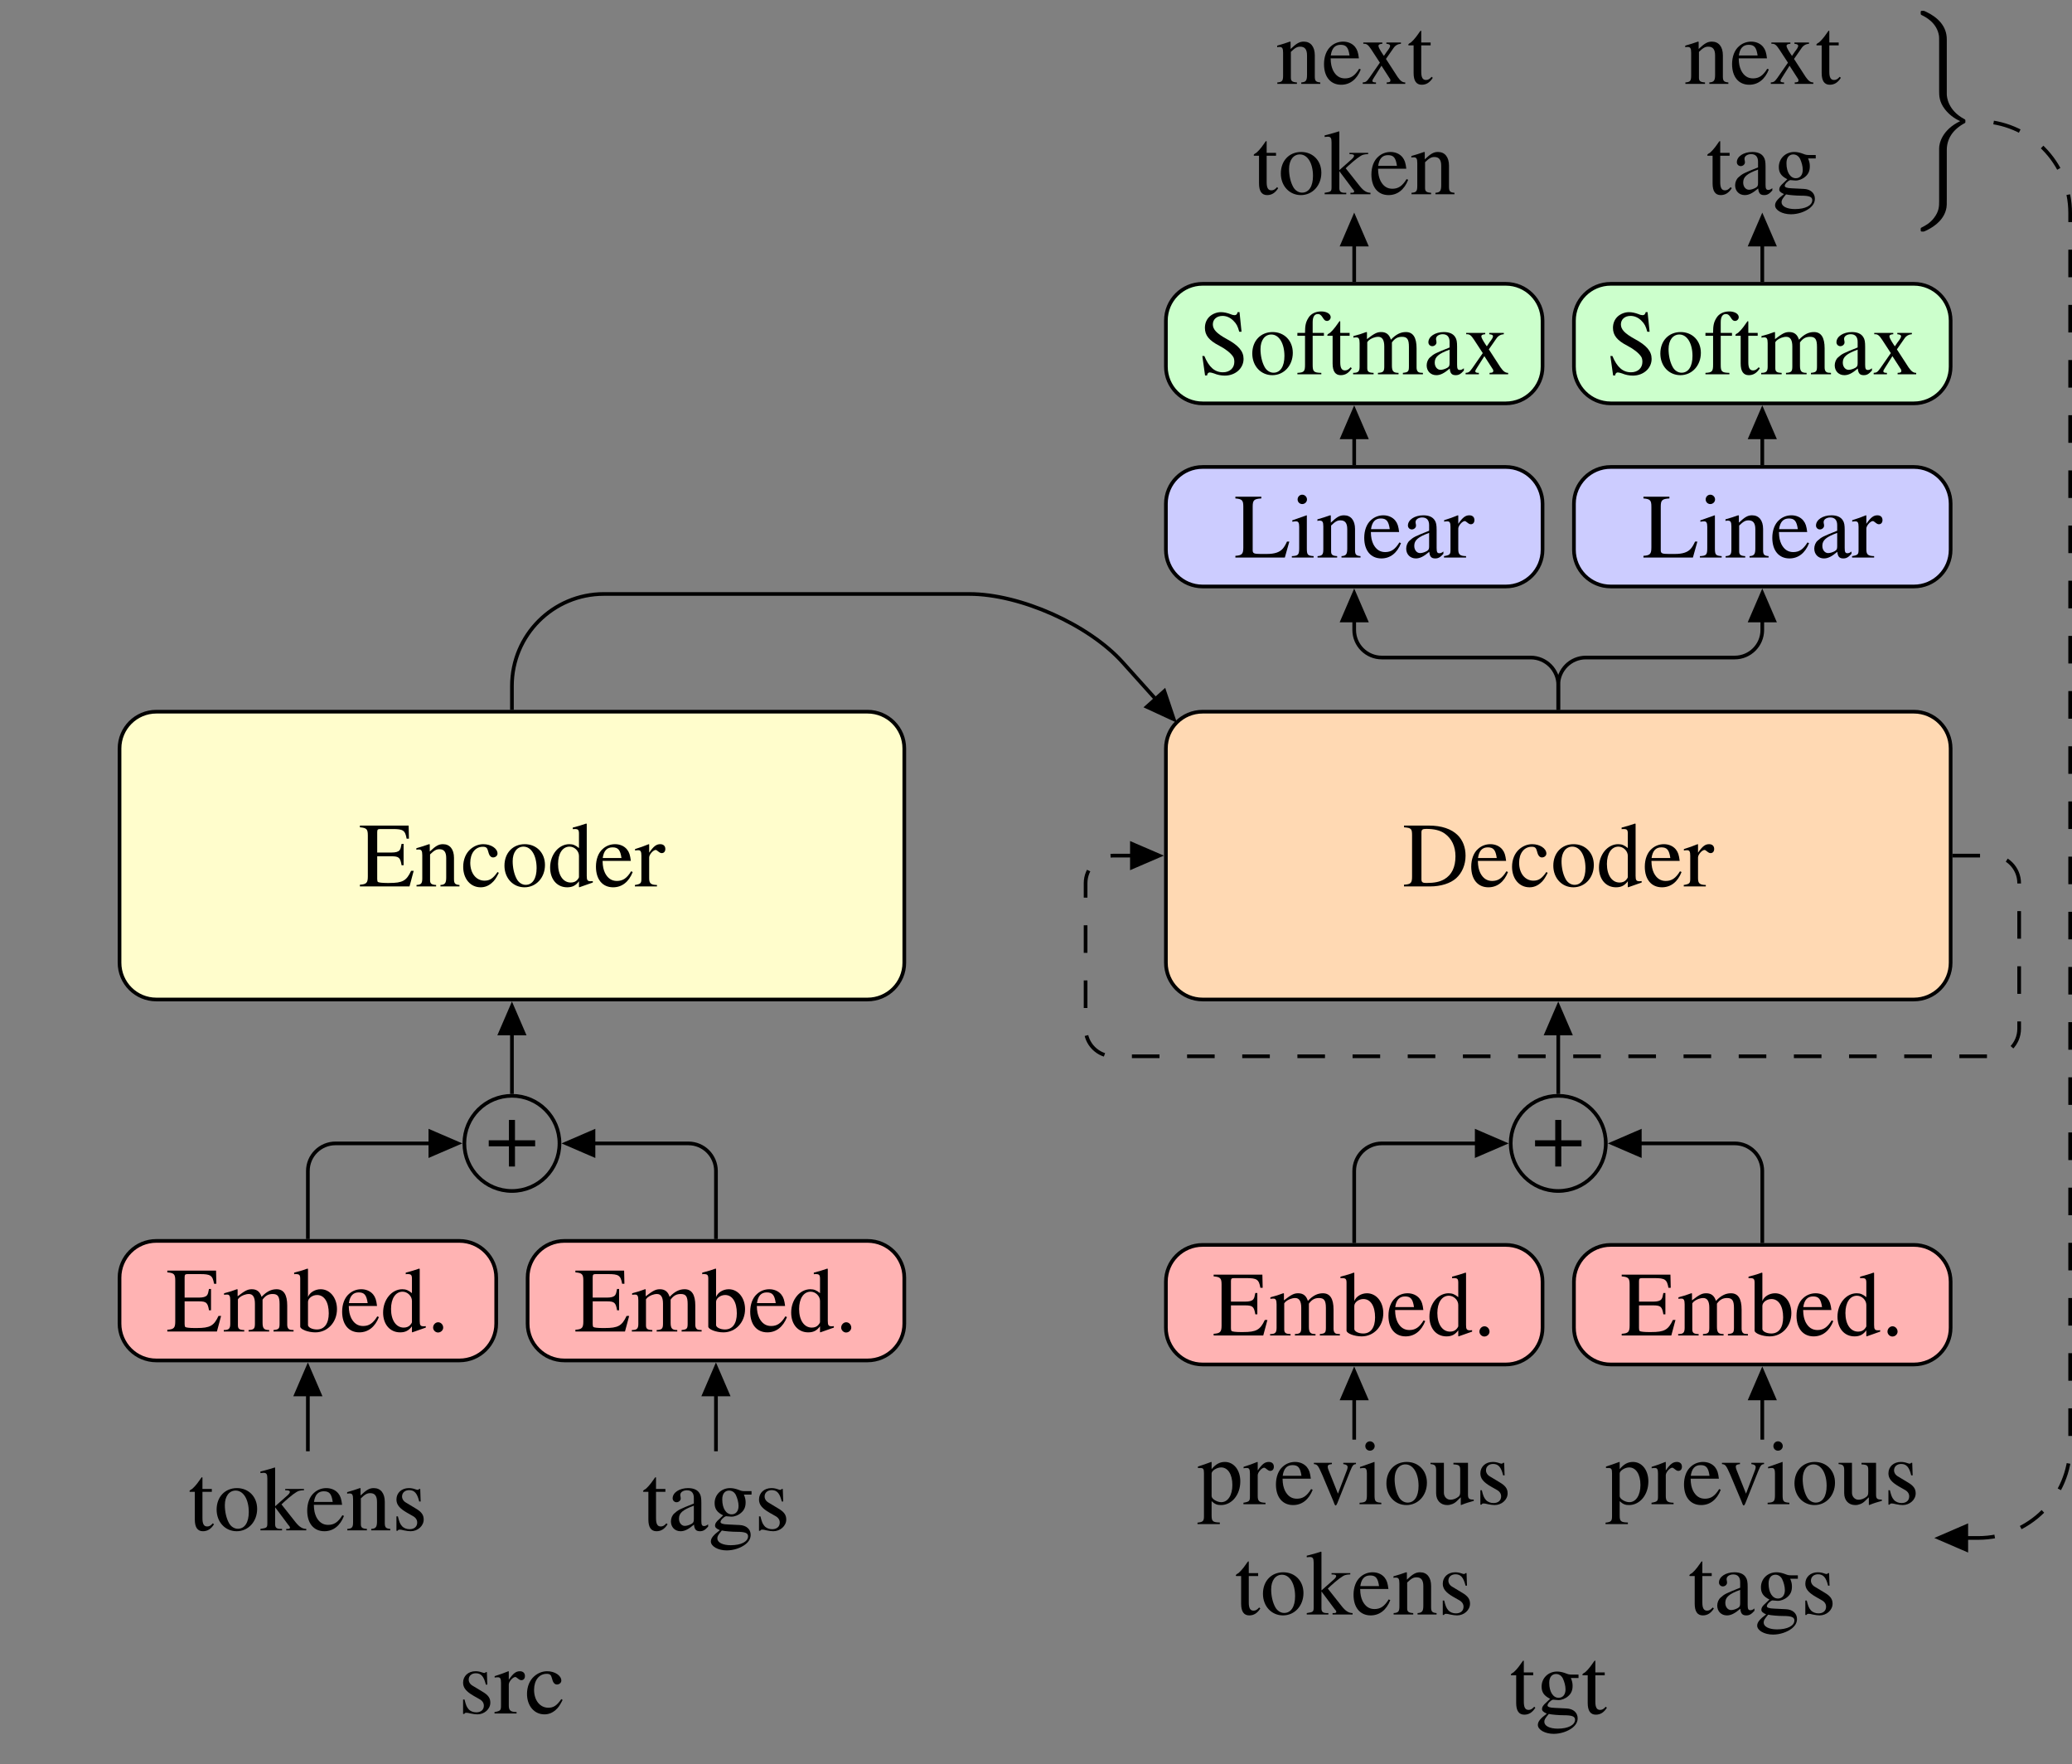 <?xml version="1.0" encoding="UTF-8"?>
<svg xmlns="http://www.w3.org/2000/svg" xmlns:xlink="http://www.w3.org/1999/xlink" width="224.535pt" height="191.162pt" viewBox="0 0 224.535 191.162" version="1.1">
<rect x="0" y="0" width="224.535" height="191.162" fill="#808080" stroke="none"/>
<defs>
<g>
<symbol overflow="visible" id="glyph0-0">
<path style="stroke:none;" d=""/>
</symbol>
<symbol overflow="visible" id="glyph0-1">
<path style="stroke:none;" d="M 3.141 -3.125 L 3.094 -4.484 L 2.984 -4.484 L 2.969 -4.469 C 2.875 -4.391 2.875 -4.391 2.828 -4.391 C 2.766 -4.391 2.672 -4.406 2.562 -4.453 C 2.344 -4.531 2.125 -4.578 1.859 -4.578 C 1.078 -4.578 0.516 -4.062 0.516 -3.344 C 0.516 -2.797 0.828 -2.391 1.672 -1.906 L 2.25 -1.578 C 2.609 -1.391 2.766 -1.141 2.766 -0.844 C 2.766 -0.406 2.453 -0.125 1.938 -0.125 C 1.609 -0.125 1.297 -0.25 1.109 -0.469 C 0.891 -0.719 0.812 -0.953 0.672 -1.516 L 0.516 -1.516 L 0.516 0.047 L 0.641 0.047 C 0.719 -0.062 0.75 -0.078 0.875 -0.078 C 0.969 -0.078 1.109 -0.062 1.328 0 C 1.609 0.062 1.891 0.094 2.062 0.094 C 2.828 0.094 3.469 -0.484 3.469 -1.172 C 3.469 -1.672 3.234 -2 2.625 -2.359 L 1.562 -3 C 1.281 -3.156 1.125 -3.406 1.125 -3.672 C 1.125 -4.078 1.438 -4.359 1.891 -4.359 C 2.469 -4.359 2.766 -4.016 2.984 -3.125 Z M 3.141 -3.125 "/>
</symbol>
<symbol overflow="visible" id="glyph0-2">
<path style="stroke:none;" d="M 0.062 -3.891 C 0.203 -3.922 0.297 -3.922 0.422 -3.922 C 0.672 -3.922 0.75 -3.766 0.75 -3.328 L 0.75 -0.844 C 0.75 -0.344 0.688 -0.266 0.047 -0.156 L 0.047 0 L 2.438 0 L 2.438 -0.156 C 1.766 -0.172 1.594 -0.328 1.594 -0.891 L 1.594 -3.141 C 1.594 -3.453 2.031 -3.953 2.297 -3.953 C 2.359 -3.953 2.438 -3.906 2.547 -3.812 C 2.719 -3.672 2.828 -3.609 2.953 -3.609 C 3.188 -3.609 3.344 -3.781 3.344 -4.062 C 3.344 -4.391 3.125 -4.578 2.797 -4.578 C 2.375 -4.578 2.078 -4.359 1.594 -3.656 L 1.594 -4.562 L 1.547 -4.578 C 1.016 -4.359 0.656 -4.234 0.062 -4.047 Z M 0.062 -3.891 "/>
</symbol>
<symbol overflow="visible" id="glyph0-3">
<path style="stroke:none;" d="M 3.969 -1.562 C 3.484 -0.859 3.125 -0.625 2.562 -0.625 C 1.656 -0.625 1.016 -1.422 1.016 -2.562 C 1.016 -3.594 1.562 -4.297 2.375 -4.297 C 2.734 -4.297 2.859 -4.188 2.953 -3.812 L 3.016 -3.594 C 3.094 -3.312 3.281 -3.141 3.484 -3.141 C 3.75 -3.141 3.969 -3.328 3.969 -3.562 C 3.969 -4.109 3.266 -4.578 2.438 -4.578 C 1.938 -4.578 1.438 -4.391 1.031 -4.031 C 0.531 -3.594 0.25 -2.906 0.25 -2.125 C 0.25 -0.828 1.031 0.094 2.141 0.094 C 2.594 0.094 2.984 -0.062 3.344 -0.375 C 3.625 -0.609 3.812 -0.875 4.109 -1.469 Z M 3.969 -1.562 "/>
</symbol>
<symbol overflow="visible" id="glyph0-4">
<path style="stroke:none;" d="M 2.547 -4.484 L 1.531 -4.484 L 1.531 -5.641 C 1.531 -5.734 1.531 -5.766 1.469 -5.766 C 1.391 -5.688 1.328 -5.594 1.266 -5.5 C 0.891 -4.938 0.453 -4.469 0.297 -4.422 C 0.188 -4.359 0.125 -4.281 0.125 -4.234 C 0.125 -4.203 0.141 -4.188 0.172 -4.172 L 0.703 -4.172 L 0.703 -1.172 C 0.703 -0.328 1 0.094 1.578 0.094 C 2.078 0.094 2.453 -0.141 2.781 -0.656 L 2.656 -0.766 C 2.438 -0.516 2.266 -0.422 2.047 -0.422 C 1.688 -0.422 1.531 -0.688 1.531 -1.312 L 1.531 -4.172 L 2.547 -4.172 Z M 2.547 -4.484 "/>
</symbol>
<symbol overflow="visible" id="glyph0-5">
<path style="stroke:none;" d="M 2.5 -4.578 C 1.203 -4.578 0.297 -3.625 0.297 -2.25 C 0.297 -0.906 1.219 0.094 2.469 0.094 C 3.734 0.094 4.688 -0.953 4.688 -2.328 C 4.688 -3.641 3.766 -4.578 2.5 -4.578 Z M 2.359 -4.312 C 3.203 -4.312 3.781 -3.344 3.781 -1.984 C 3.781 -0.859 3.344 -0.172 2.594 -0.172 C 2.203 -0.172 1.828 -0.422 1.625 -0.812 C 1.344 -1.328 1.188 -2.031 1.188 -2.734 C 1.188 -3.688 1.656 -4.312 2.359 -4.312 Z M 2.359 -4.312 "/>
</symbol>
<symbol overflow="visible" id="glyph0-6">
<path style="stroke:none;" d="M 0.062 -6.203 C 0.203 -6.219 0.297 -6.234 0.391 -6.234 C 0.719 -6.234 0.812 -6.094 0.812 -5.625 L 0.812 -0.812 C 0.812 -0.297 0.781 -0.266 0.062 -0.156 L 0.062 0 L 2.406 0 L 2.406 -0.156 L 2.203 -0.156 C 1.797 -0.172 1.656 -0.312 1.656 -0.672 L 1.656 -2.5 L 3.047 -0.641 L 3.078 -0.594 C 3.094 -0.562 3.125 -0.531 3.156 -0.516 C 3.234 -0.406 3.266 -0.344 3.266 -0.297 C 3.266 -0.203 3.172 -0.156 3.047 -0.156 L 2.859 -0.156 L 2.859 0 L 5.031 0 L 5.031 -0.156 C 4.594 -0.172 4.281 -0.375 3.875 -0.875 L 2.344 -2.812 L 2.625 -3.078 C 3.344 -3.734 3.953 -4.203 4.25 -4.281 C 4.391 -4.312 4.531 -4.344 4.703 -4.344 L 4.781 -4.344 L 4.781 -4.484 L 2.75 -4.484 L 2.75 -4.344 C 3.141 -4.344 3.25 -4.297 3.25 -4.156 C 3.25 -4.078 3.156 -3.938 3.016 -3.812 L 1.656 -2.609 L 1.656 -6.781 L 1.609 -6.812 C 1.234 -6.688 0.953 -6.609 0.375 -6.453 L 0.062 -6.375 Z M 0.062 -6.203 "/>
</symbol>
<symbol overflow="visible" id="glyph0-7">
<path style="stroke:none;" d="M 4.062 -1.641 C 3.594 -0.875 3.156 -0.594 2.516 -0.594 C 1.953 -0.594 1.531 -0.875 1.234 -1.453 C 1.062 -1.828 0.984 -2.156 0.969 -2.766 L 4.031 -2.766 C 3.953 -3.406 3.859 -3.703 3.609 -4.016 C 3.312 -4.375 2.844 -4.578 2.328 -4.578 C 1.828 -4.578 1.359 -4.406 0.984 -4.062 C 0.516 -3.656 0.25 -2.953 0.25 -2.141 C 0.25 -0.75 0.969 0.094 2.109 0.094 C 3.062 0.094 3.812 -0.484 4.234 -1.562 Z M 0.984 -3.078 C 1.094 -3.859 1.438 -4.234 2.047 -4.234 C 2.656 -4.234 2.891 -3.953 3.016 -3.078 Z M 0.984 -3.078 "/>
</symbol>
<symbol overflow="visible" id="glyph0-8">
<path style="stroke:none;" d="M 0.156 -3.969 C 0.219 -4 0.312 -4 0.422 -4 C 0.703 -4 0.797 -3.859 0.797 -3.375 L 0.797 -0.891 C 0.797 -0.328 0.688 -0.188 0.172 -0.156 L 0.172 0 L 2.297 0 L 2.297 -0.156 C 1.781 -0.188 1.641 -0.312 1.641 -0.672 L 1.641 -3.469 C 2.109 -3.922 2.328 -4.031 2.656 -4.031 C 3.156 -4.031 3.391 -3.734 3.391 -3.078 L 3.391 -0.984 C 3.391 -0.359 3.266 -0.188 2.766 -0.156 L 2.766 0 L 4.828 0 L 4.828 -0.156 C 4.344 -0.203 4.234 -0.312 4.234 -0.812 L 4.234 -3.094 C 4.234 -4.031 3.781 -4.578 3.047 -4.578 C 2.594 -4.578 2.281 -4.422 1.609 -3.781 L 1.609 -4.562 L 1.531 -4.578 C 1.047 -4.406 0.703 -4.297 0.156 -4.141 Z M 0.156 -3.969 "/>
</symbol>
<symbol overflow="visible" id="glyph0-9">
<path style="stroke:none;" d="M 4.406 -0.656 C 4.234 -0.516 4.109 -0.469 3.969 -0.469 C 3.734 -0.469 3.672 -0.609 3.672 -1.047 L 3.672 -2.984 C 3.672 -3.516 3.625 -3.797 3.469 -4.031 C 3.25 -4.391 2.828 -4.578 2.234 -4.578 C 1.297 -4.578 0.562 -4.094 0.562 -3.469 C 0.562 -3.234 0.75 -3.047 0.984 -3.047 C 1.219 -3.047 1.438 -3.234 1.438 -3.453 C 1.438 -3.5 1.422 -3.547 1.422 -3.625 C 1.391 -3.703 1.391 -3.781 1.391 -3.859 C 1.391 -4.125 1.703 -4.344 2.109 -4.344 C 2.594 -4.344 2.859 -4.062 2.859 -3.516 L 2.859 -2.906 C 1.328 -2.297 1.156 -2.219 0.734 -1.828 C 0.516 -1.641 0.375 -1.297 0.375 -0.969 C 0.375 -0.344 0.812 0.094 1.422 0.094 C 1.859 0.094 2.266 -0.109 2.875 -0.625 C 2.922 -0.109 3.094 0.094 3.516 0.094 C 3.844 0.094 4.062 -0.016 4.406 -0.406 Z M 2.859 -1.219 C 2.859 -0.922 2.812 -0.828 2.609 -0.703 C 2.359 -0.562 2.078 -0.484 1.875 -0.484 C 1.531 -0.484 1.25 -0.812 1.25 -1.25 L 1.25 -1.281 C 1.25 -1.875 1.656 -2.234 2.859 -2.672 Z M 2.859 -1.219 "/>
</symbol>
<symbol overflow="visible" id="glyph0-10">
<path style="stroke:none;" d="M 4.688 -3.875 L 4.688 -4.25 L 3.922 -4.25 C 3.719 -4.25 3.562 -4.281 3.375 -4.359 L 3.156 -4.438 C 2.875 -4.531 2.609 -4.578 2.359 -4.578 C 1.422 -4.578 0.688 -3.875 0.688 -2.953 C 0.688 -2.328 0.953 -1.953 1.609 -1.625 C 1.422 -1.453 1.25 -1.281 1.188 -1.219 C 0.859 -0.938 0.734 -0.734 0.734 -0.531 C 0.734 -0.328 0.844 -0.203 1.25 -0.016 C 0.547 0.516 0.281 0.844 0.281 1.203 C 0.281 1.734 1.062 2.172 2 2.172 C 2.75 2.172 3.531 1.906 4.047 1.5 C 4.422 1.188 4.594 0.875 4.594 0.484 C 4.594 -0.125 4.125 -0.547 3.391 -0.578 L 2.109 -0.641 C 1.578 -0.656 1.328 -0.75 1.328 -0.906 C 1.328 -1.109 1.656 -1.453 1.922 -1.531 C 2.016 -1.531 2.078 -1.516 2.109 -1.516 C 2.297 -1.5 2.438 -1.484 2.5 -1.484 C 2.859 -1.484 3.266 -1.641 3.562 -1.906 C 3.891 -2.188 4.047 -2.531 4.047 -3.031 C 4.047 -3.312 4 -3.547 3.859 -3.875 Z M 1.469 0.016 C 1.797 0.094 2.594 0.156 3.078 0.156 C 3.984 0.156 4.312 0.281 4.312 0.641 C 4.312 1.219 3.562 1.609 2.438 1.609 C 1.562 1.609 0.984 1.312 0.984 0.875 C 0.984 0.641 1.047 0.516 1.469 0.016 Z M 1.516 -3.375 C 1.516 -3.953 1.797 -4.312 2.25 -4.312 C 2.562 -4.312 2.828 -4.141 2.984 -3.844 C 3.156 -3.484 3.281 -3.031 3.281 -2.641 C 3.281 -2.078 2.984 -1.734 2.531 -1.734 C 1.938 -1.734 1.516 -2.375 1.516 -3.344 Z M 1.516 -3.375 "/>
</symbol>
<symbol overflow="visible" id="glyph0-11">
<path style="stroke:none;" d="M 5.953 -1.688 L 5.672 -1.688 C 5.172 -0.609 4.75 -0.375 3.312 -0.375 L 3.047 -0.375 C 2.562 -0.375 2.141 -0.422 2.078 -0.484 C 2.031 -0.516 2 -0.625 2 -0.797 L 2 -3.266 L 3.531 -3.266 C 4.359 -3.266 4.5 -3.125 4.641 -2.297 L 4.859 -2.297 L 4.859 -4.609 L 4.641 -4.609 C 4.562 -4.203 4.531 -4.062 4.422 -3.922 C 4.281 -3.75 4 -3.672 3.531 -3.672 L 2 -3.672 L 2 -5.875 C 2 -6.156 2.062 -6.219 2.328 -6.219 L 3.672 -6.219 C 4.812 -6.219 5.031 -6.078 5.188 -5.172 L 5.438 -5.172 L 5.406 -6.594 L 0.125 -6.594 L 0.125 -6.406 C 0.859 -6.344 0.984 -6.203 0.984 -5.516 L 0.984 -1.094 C 0.984 -0.391 0.844 -0.234 0.125 -0.188 L 0.125 0 L 5.5 0 Z M 5.953 -1.688 "/>
</symbol>
<symbol overflow="visible" id="glyph0-12">
<path style="stroke:none;" d="M 0.188 -3.969 C 0.312 -4 0.406 -4 0.516 -4 C 0.766 -4 0.859 -3.844 0.859 -3.375 L 0.859 -0.844 C 0.859 -0.312 0.719 -0.156 0.156 -0.156 L 0.156 0 L 2.375 0 L 2.375 -0.156 C 1.844 -0.172 1.688 -0.281 1.688 -0.672 L 1.688 -3.484 C 1.688 -3.5 1.781 -3.594 1.844 -3.672 C 2.094 -3.891 2.516 -4.062 2.875 -4.062 C 3.312 -4.062 3.531 -3.719 3.531 -3.016 L 3.531 -0.859 C 3.531 -0.297 3.422 -0.188 2.844 -0.156 L 2.844 0 L 5.078 0 L 5.078 -0.156 C 4.516 -0.156 4.359 -0.328 4.359 -0.953 L 4.359 -3.453 C 4.672 -3.891 5 -4.062 5.453 -4.062 C 6.016 -4.062 6.203 -3.797 6.203 -2.969 L 6.203 -0.875 C 6.203 -0.297 6.125 -0.219 5.547 -0.156 L 5.547 0 L 7.719 0 L 7.719 -0.156 L 7.469 -0.172 C 7.172 -0.188 7.031 -0.375 7.031 -0.75 L 7.031 -2.812 C 7.031 -3.984 6.656 -4.578 5.875 -4.578 C 5.297 -4.578 4.797 -4.328 4.25 -3.75 C 4.078 -4.312 3.734 -4.578 3.203 -4.578 C 2.766 -4.578 2.484 -4.453 1.656 -3.812 L 1.656 -4.562 L 1.578 -4.578 C 1.078 -4.391 0.734 -4.281 0.188 -4.141 Z M 0.188 -3.969 "/>
</symbol>
<symbol overflow="visible" id="glyph0-13">
<path style="stroke:none;" d="M 1.531 -6.781 L 1.469 -6.812 C 1.062 -6.656 0.781 -6.578 0.312 -6.453 L 0.031 -6.375 L 0.031 -6.203 C 0.094 -6.219 0.125 -6.219 0.203 -6.219 C 0.594 -6.219 0.688 -6.125 0.688 -5.719 L 0.688 -0.531 C 0.688 -0.234 1.531 0.094 2.328 0.094 C 3.656 0.094 4.672 -1 4.672 -2.422 C 4.672 -3.656 3.906 -4.578 2.906 -4.578 C 2.297 -4.578 1.719 -4.234 1.531 -3.734 Z M 1.531 -3.203 C 1.531 -3.594 2 -3.953 2.516 -3.953 C 3.297 -3.953 3.781 -3.188 3.781 -1.969 C 3.781 -0.859 3.312 -0.219 2.5 -0.219 C 1.969 -0.219 1.531 -0.453 1.531 -0.703 Z M 1.531 -3.203 "/>
</symbol>
<symbol overflow="visible" id="glyph0-14">
<path style="stroke:none;" d="M 3.422 0.094 L 4.891 -0.422 L 4.891 -0.578 C 4.719 -0.562 4.688 -0.562 4.672 -0.562 C 4.312 -0.562 4.234 -0.672 4.234 -1.141 L 4.234 -6.781 L 4.172 -6.812 C 3.703 -6.641 3.344 -6.547 2.719 -6.375 L 2.719 -6.203 C 2.797 -6.219 2.844 -6.219 2.938 -6.219 C 3.297 -6.219 3.391 -6.125 3.391 -5.719 L 3.391 -4.156 C 3.016 -4.469 2.734 -4.578 2.344 -4.578 C 1.203 -4.578 0.266 -3.453 0.266 -2.047 C 0.266 -0.766 1.016 0.094 2.109 0.094 C 2.672 0.094 3.047 -0.094 3.391 -0.562 L 3.391 0.062 Z M 3.391 -1.016 C 3.391 -0.953 3.312 -0.828 3.219 -0.719 C 3.047 -0.516 2.797 -0.422 2.5 -0.422 C 1.672 -0.422 1.125 -1.219 1.125 -2.438 C 1.125 -3.562 1.609 -4.312 2.375 -4.312 C 2.906 -4.312 3.391 -3.844 3.391 -3.312 Z M 3.391 -1.016 "/>
</symbol>
<symbol overflow="visible" id="glyph0-15">
<path style="stroke:none;" d="M 1.25 -1 C 0.953 -1 0.703 -0.734 0.703 -0.422 C 0.703 -0.141 0.953 0.109 1.234 0.109 C 1.547 0.109 1.797 -0.141 1.797 -0.422 C 1.797 -0.734 1.547 -1 1.25 -1 Z M 1.25 -1 "/>
</symbol>
<symbol overflow="visible" id="glyph0-16">
<path style="stroke:none;" d="M 2.484 -2.844 L 0.297 -2.844 L 0.297 -2.188 L 2.484 -2.188 L 2.484 0 L 3.141 0 L 3.141 -2.188 L 5.328 -2.188 L 5.328 -2.844 L 3.141 -2.844 L 3.141 -5.047 L 2.484 -5.047 Z M 2.484 -2.844 "/>
</symbol>
<symbol overflow="visible" id="glyph0-17">
<path style="stroke:none;" d="M 0.094 -3.922 C 0.172 -3.922 0.25 -3.922 0.344 -3.922 C 0.672 -3.922 0.75 -3.828 0.75 -3.359 L 0.75 1.312 C 0.75 1.828 0.641 1.938 0.047 2 L 0.047 2.156 L 2.469 2.156 L 2.469 1.984 C 1.719 1.969 1.578 1.859 1.578 1.234 L 1.578 -0.328 C 1.938 0 2.172 0.094 2.594 0.094 C 3.766 0.094 4.688 -1.016 4.688 -2.469 C 4.688 -3.703 3.984 -4.578 3.016 -4.578 C 2.469 -4.578 2.031 -4.344 1.578 -3.797 L 1.578 -4.562 L 1.531 -4.578 C 0.984 -4.375 0.641 -4.25 0.094 -4.078 Z M 1.578 -3.328 C 1.578 -3.625 2.141 -3.984 2.609 -3.984 C 3.344 -3.984 3.828 -3.234 3.828 -2.078 C 3.828 -0.969 3.344 -0.219 2.625 -0.219 C 2.156 -0.219 1.578 -0.578 1.578 -0.875 Z M 1.578 -3.328 "/>
</symbol>
<symbol overflow="visible" id="glyph0-18">
<path style="stroke:none;" d="M 4.75 -4.484 L 3.375 -4.484 L 3.375 -4.344 C 3.688 -4.312 3.844 -4.203 3.844 -4.016 C 3.844 -3.922 3.812 -3.812 3.781 -3.719 L 2.797 -1.141 L 1.781 -3.688 C 1.719 -3.828 1.688 -3.969 1.688 -4.062 C 1.688 -4.234 1.797 -4.312 2.141 -4.344 L 2.141 -4.484 L 0.188 -4.484 L 0.188 -4.344 C 0.562 -4.312 0.641 -4.219 1.094 -3.188 L 2.297 -0.328 C 2.312 -0.266 2.344 -0.203 2.375 -0.125 C 2.438 0.062 2.5 0.141 2.547 0.141 C 2.609 0.141 2.688 0.016 2.828 -0.359 L 4.109 -3.562 C 4.391 -4.234 4.453 -4.312 4.75 -4.344 Z M 4.75 -4.484 "/>
</symbol>
<symbol overflow="visible" id="glyph0-19">
<path style="stroke:none;" d="M 1.75 -4.578 L 0.203 -4.031 L 0.203 -3.891 L 0.281 -3.891 C 0.406 -3.922 0.531 -3.922 0.625 -3.922 C 0.859 -3.922 0.953 -3.766 0.953 -3.328 L 0.953 -1.016 C 0.953 -0.297 0.844 -0.188 0.156 -0.156 L 0.156 0 L 2.516 0 L 2.516 -0.156 C 1.859 -0.203 1.781 -0.297 1.781 -1.016 L 1.781 -4.562 Z M 1.281 -6.812 C 1 -6.812 0.781 -6.578 0.781 -6.297 C 0.781 -6.016 1 -5.797 1.281 -5.797 C 1.562 -5.797 1.797 -6.016 1.797 -6.297 C 1.797 -6.578 1.562 -6.812 1.281 -6.812 Z M 1.281 -6.812 "/>
</symbol>
<symbol overflow="visible" id="glyph0-20">
<path style="stroke:none;" d="M 4.781 -0.5 L 4.719 -0.5 C 4.266 -0.5 4.156 -0.609 4.156 -1.062 L 4.156 -4.484 L 2.578 -4.484 L 2.578 -4.312 C 3.203 -4.281 3.312 -4.188 3.312 -3.688 L 3.312 -1.344 C 3.312 -1.062 3.266 -0.922 3.125 -0.812 C 2.859 -0.594 2.547 -0.484 2.25 -0.484 C 1.859 -0.484 1.547 -0.812 1.547 -1.234 L 1.547 -4.484 L 0.094 -4.484 L 0.094 -4.344 C 0.562 -4.312 0.703 -4.172 0.703 -3.703 L 0.703 -1.203 C 0.703 -0.406 1.188 0.094 1.906 0.094 C 2.281 0.094 2.672 -0.062 2.938 -0.328 L 3.375 -0.75 L 3.375 0.062 L 3.406 0.094 C 3.906 -0.109 4.266 -0.219 4.781 -0.359 Z M 4.781 -0.5 "/>
</symbol>
<symbol overflow="visible" id="glyph0-21">
<path style="stroke:none;" d="M 1.031 -1.094 C 1.031 -0.375 0.922 -0.234 0.156 -0.188 L 0.156 0 L 2.984 0 C 4.141 0 5.188 -0.328 5.812 -0.891 C 6.453 -1.469 6.828 -2.359 6.828 -3.328 C 6.828 -4.234 6.531 -5 5.984 -5.547 C 5.297 -6.234 4.219 -6.594 2.844 -6.594 L 0.156 -6.594 L 0.156 -6.406 C 0.953 -6.344 1.031 -6.25 1.031 -5.516 Z M 2.047 -5.844 C 2.047 -6.156 2.156 -6.234 2.578 -6.234 C 3.422 -6.234 4.078 -6.078 4.562 -5.734 C 5.328 -5.188 5.734 -4.344 5.734 -3.266 C 5.734 -2.078 5.328 -1.25 4.531 -0.781 C 4.016 -0.484 3.438 -0.375 2.578 -0.375 C 2.172 -0.375 2.047 -0.453 2.047 -0.781 Z M 2.047 -5.844 "/>
</symbol>
<symbol overflow="visible" id="glyph0-22">
<path style="stroke:none;" d="M 5.719 -1.734 C 5.547 -1.359 5.406 -1.125 5.25 -0.953 C 4.906 -0.562 4.359 -0.391 3.531 -0.391 L 2.859 -0.391 C 2.141 -0.391 2 -0.453 2 -0.797 L 2 -5.516 C 2 -6.219 2.141 -6.359 2.938 -6.406 L 2.938 -6.594 L 0.125 -6.594 L 0.125 -6.406 C 0.859 -6.344 0.984 -6.203 0.984 -5.516 L 0.984 -1.094 C 0.984 -0.391 0.844 -0.234 0.125 -0.188 L 0.125 0 L 5.484 0 L 5.969 -1.734 Z M 5.719 -1.734 "/>
</symbol>
<symbol overflow="visible" id="glyph0-23">
<path style="stroke:none;" d="M 4.453 -6.734 L 4.25 -6.734 C 4.203 -6.516 4.094 -6.406 3.922 -6.406 C 3.828 -6.406 3.656 -6.438 3.484 -6.516 C 3.125 -6.656 2.75 -6.734 2.438 -6.734 C 2 -6.734 1.562 -6.562 1.234 -6.281 C 0.891 -5.969 0.703 -5.547 0.703 -5.031 C 0.703 -4.234 1.141 -3.672 2.266 -3.094 C 2.984 -2.719 3.5 -2.297 3.75 -1.922 C 3.844 -1.797 3.891 -1.578 3.891 -1.344 C 3.891 -0.672 3.391 -0.219 2.656 -0.219 C 1.781 -0.219 1.141 -0.766 0.641 -1.984 L 0.422 -1.984 L 0.719 0.125 L 0.938 0.125 C 0.953 -0.062 1.062 -0.203 1.219 -0.203 C 1.328 -0.203 1.5 -0.156 1.688 -0.094 C 2.062 0.062 2.469 0.141 2.859 0.141 C 4 0.141 4.891 -0.641 4.891 -1.672 C 4.891 -2.5 4.344 -3.141 3.031 -3.844 C 1.984 -4.422 1.562 -4.859 1.562 -5.406 C 1.562 -5.953 1.984 -6.328 2.609 -6.328 C 3.047 -6.328 3.469 -6.141 3.812 -5.781 C 4.125 -5.469 4.266 -5.203 4.422 -4.609 L 4.672 -4.609 Z M 4.453 -6.734 "/>
</symbol>
<symbol overflow="visible" id="glyph0-24">
<path style="stroke:none;" d="M 3.078 -4.484 L 1.859 -4.484 L 1.859 -5.641 C 1.859 -6.219 2.047 -6.531 2.422 -6.531 C 2.625 -6.531 2.766 -6.438 2.953 -6.141 C 3.109 -5.875 3.234 -5.781 3.406 -5.781 C 3.625 -5.781 3.812 -5.969 3.812 -6.188 C 3.812 -6.547 3.375 -6.812 2.781 -6.812 C 2.156 -6.812 1.641 -6.547 1.375 -6.078 C 1.109 -5.641 1.031 -5.281 1.031 -4.484 L 0.203 -4.484 L 0.203 -4.172 L 1.031 -4.172 L 1.031 -1.031 C 1.031 -0.312 0.922 -0.188 0.203 -0.156 L 0.203 0 L 2.797 0 L 2.797 -0.156 C 1.969 -0.172 1.859 -0.297 1.859 -1.031 L 1.859 -4.172 L 3.078 -4.172 Z M 3.078 -4.484 "/>
</symbol>
<symbol overflow="visible" id="glyph0-25">
<path style="stroke:none;" d="M 2.766 0 L 4.781 0 L 4.781 -0.156 C 4.469 -0.156 4.266 -0.312 3.953 -0.75 L 2.688 -2.703 L 3.516 -3.891 C 3.703 -4.172 4 -4.328 4.312 -4.344 L 4.312 -4.484 L 2.734 -4.484 L 2.734 -4.344 C 3.047 -4.312 3.141 -4.25 3.141 -4.109 C 3.141 -4 3.016 -3.781 2.766 -3.469 C 2.719 -3.406 2.609 -3.234 2.469 -3.031 L 2.328 -3.234 C 2.047 -3.656 1.875 -3.984 1.875 -4.109 C 1.875 -4.25 2 -4.328 2.297 -4.344 L 2.297 -4.484 L 0.234 -4.484 L 0.234 -4.344 L 0.328 -4.344 C 0.625 -4.344 0.781 -4.203 1.094 -3.734 L 2.031 -2.297 L 0.891 -0.656 C 0.594 -0.25 0.5 -0.172 0.172 -0.156 L 0.172 0 L 1.609 0 L 1.609 -0.156 C 1.328 -0.156 1.219 -0.203 1.219 -0.328 C 1.219 -0.391 1.281 -0.531 1.422 -0.734 L 2.203 -1.969 L 3.109 -0.562 C 3.156 -0.516 3.172 -0.453 3.172 -0.391 C 3.172 -0.203 3.094 -0.172 2.766 -0.156 Z M 2.766 0 "/>
</symbol>
<symbol overflow="visible" id="glyph1-0">
<path style="stroke:none;" d=""/>
</symbol>
<symbol overflow="visible" id="glyph1-1">
<path style="stroke:none;" d="M 4.141 14.688 C 4.141 13.5 4.75 12.484 6.078 11.766 C 6.156 11.734 6.156 11.719 6.156 11.562 C 6.156 11.391 6.156 11.391 6.047 11.328 C 4.25 10.375 4.141 8.906 4.141 8.609 L 4.141 2.688 C 4.141 1.25 3.156 0.297 1.906 -0.297 C 1.688 -0.406 1.672 -0.406 1.531 -0.406 C 1.312 -0.406 1.312 -0.391 1.312 -0.172 C 1.312 -0.031 1.312 -0.016 1.391 0.047 C 1.828 0.25 3.094 0.891 3.297 2.328 C 3.312 2.469 3.312 2.578 3.312 3.172 L 3.312 8.281 C 3.312 8.75 3.312 9.484 3.953 10.281 C 4.344 10.781 4.906 11.25 5.594 11.547 C 3.656 12.484 3.312 13.922 3.312 14.5 L 3.312 20.234 C 3.312 20.75 3.312 21.328 2.734 22.062 C 2.297 22.625 1.797 22.875 1.375 23.094 C 1.312 23.125 1.312 23.172 1.312 23.297 C 1.312 23.5 1.312 23.516 1.531 23.516 C 1.672 23.516 1.688 23.516 1.938 23.391 C 2.938 22.906 3.906 22.125 4.109 20.906 C 4.141 20.703 4.141 20.609 4.141 19.953 Z M 4.141 14.688 "/>
</symbol>
</g>
<clipPath id="clip1">
  <path d="M 112 87 L 224.535 87 L 224.535 121 L 112 121 Z M 112 87 "/>
</clipPath>
<clipPath id="clip2">
  <path d="M 207 7 L 224.535 7 L 224.535 173 L 207 173 Z M 207 7 "/>
</clipPath>
</defs>
<g id="surface1">
<g style="fill:rgb(0%,0%,0%);fill-opacity:1;">
  <use xlink:href="#glyph0-1" x="49.667" y="185.652"/>
  <use xlink:href="#glyph0-2" x="53.542" y="185.652"/>
  <use xlink:href="#glyph0-3" x="56.86" y="185.652"/>
</g>
<g style="fill:rgb(0%,0%,0%);fill-opacity:1;">
  <use xlink:href="#glyph0-4" x="20.408" y="165.81"/>
  <use xlink:href="#glyph0-5" x="23.178" y="165.81"/>
  <use xlink:href="#glyph0-6" x="28.159" y="165.81"/>
</g>
<g style="fill:rgb(0%,0%,0%);fill-opacity:1;">
  <use xlink:href="#glyph0-7" x="33.041" y="165.81"/>
  <use xlink:href="#glyph0-8" x="37.464" y="165.81"/>
  <use xlink:href="#glyph0-1" x="42.445" y="165.81"/>
</g>
<g style="fill:rgb(0%,0%,0%);fill-opacity:1;">
  <use xlink:href="#glyph0-4" x="69.56" y="165.81"/>
  <use xlink:href="#glyph0-9" x="72.33" y="165.81"/>
  <use xlink:href="#glyph0-10" x="76.753" y="165.81"/>
  <use xlink:href="#glyph0-1" x="81.734" y="165.81"/>
</g>
<path style="fill-rule:nonzero;fill:rgb(100%,70%,70%);fill-opacity:1;stroke-width:0.399;stroke-linecap:butt;stroke-linejoin:miter;stroke:rgb(0%,0%,0%);stroke-opacity:1;stroke-miterlimit:10;" d="M -5.686 43.293 L -38.534 43.293 C -40.737 43.293 -42.522 41.512 -42.522 39.308 L -42.522 34.328 C -42.522 32.129 -40.737 30.344 -38.534 30.344 L -5.686 30.344 C -3.487 30.344 -1.702 32.129 -1.702 34.328 L -1.702 39.308 C -1.702 41.512 -3.487 43.293 -5.686 43.293 Z M -5.686 43.293 " transform="matrix(1,0,0,-1,55.475,177.742)"/>
<g style="fill:rgb(0%,0%,0%);fill-opacity:1;">
  <use xlink:href="#glyph0-11" x="18.007" y="144.263"/>
  <use xlink:href="#glyph0-12" x="24.094" y="144.263"/>
  <use xlink:href="#glyph0-13" x="31.845" y="144.263"/>
  <use xlink:href="#glyph0-7" x="36.826" y="144.263"/>
  <use xlink:href="#glyph0-14" x="41.25" y="144.263"/>
  <use xlink:href="#glyph0-15" x="46.231" y="144.263"/>
</g>
<path style="fill-rule:nonzero;fill:rgb(100%,70%,70%);fill-opacity:1;stroke-width:0.399;stroke-linecap:butt;stroke-linejoin:miter;stroke:rgb(0%,0%,0%);stroke-opacity:1;stroke-miterlimit:10;" d="M 38.537 43.293 L 5.685 43.293 C 3.486 43.293 1.701 41.512 1.701 39.308 L 1.701 34.328 C 1.701 32.129 3.486 30.344 5.685 30.344 L 38.537 30.344 C 40.736 30.344 42.521 32.129 42.521 34.328 L 42.521 39.308 C 42.521 41.512 40.736 43.293 38.537 43.293 Z M 38.537 43.293 " transform="matrix(1,0,0,-1,55.475,177.742)"/>
<g style="fill:rgb(0%,0%,0%);fill-opacity:1;">
  <use xlink:href="#glyph0-11" x="62.228" y="144.263"/>
  <use xlink:href="#glyph0-12" x="68.315" y="144.263"/>
  <use xlink:href="#glyph0-13" x="76.066" y="144.263"/>
  <use xlink:href="#glyph0-7" x="81.047" y="144.263"/>
  <use xlink:href="#glyph0-14" x="85.471" y="144.263"/>
  <use xlink:href="#glyph0-15" x="90.452" y="144.263"/>
</g>
<path style="fill:none;stroke-width:0.399;stroke-linecap:butt;stroke-linejoin:miter;stroke:rgb(0%,0%,0%);stroke-opacity:1;stroke-miterlimit:10;" d="M 5.154 53.859 C 5.154 56.707 2.845 59.015 0.002 59.015 C -2.846 59.015 -5.155 56.707 -5.155 53.859 C -5.155 51.012 -2.846 48.703 0.002 48.703 C 2.845 48.703 5.154 51.012 5.154 53.859 Z M 5.154 53.859 " transform="matrix(1,0,0,-1,55.475,177.742)"/>
<g style="fill:rgb(0%,0%,0%);fill-opacity:1;">
  <use xlink:href="#glyph0-16" x="52.665" y="126.389"/>
</g>
<path style="fill:none;stroke-width:0.399;stroke-linecap:butt;stroke-linejoin:miter;stroke:rgb(0%,0%,0%);stroke-opacity:1;stroke-miterlimit:10;" d="M -22.112 20.5 L -22.112 26.562 " transform="matrix(1,0,0,-1,55.475,177.742)"/>
<path style="fill-rule:nonzero;fill:rgb(0%,0%,0%);fill-opacity:1;stroke-width:0.399;stroke-linecap:butt;stroke-linejoin:miter;stroke:rgb(0%,0%,0%);stroke-opacity:1;stroke-miterlimit:10;" d="M 3.163 0.001 L 0.198 1.279 L 0.198 -1.276 Z M 3.163 0.001 " transform="matrix(0,-1,-1,0,33.365,151.28)"/>
<path style="fill:none;stroke-width:0.399;stroke-linecap:butt;stroke-linejoin:miter;stroke:rgb(0%,0%,0%);stroke-opacity:1;stroke-miterlimit:10;" d="M 22.111 20.5 L 22.111 26.562 " transform="matrix(1,0,0,-1,55.475,177.742)"/>
<path style="fill-rule:nonzero;fill:rgb(0%,0%,0%);fill-opacity:1;stroke-width:0.399;stroke-linecap:butt;stroke-linejoin:miter;stroke:rgb(0%,0%,0%);stroke-opacity:1;stroke-miterlimit:10;" d="M 3.163 -0 L 0.198 1.277 L 0.198 -1.278 Z M 3.163 -0 " transform="matrix(0,-1,-1,0,77.585,151.28)"/>
<path style="fill:none;stroke-width:0.399;stroke-linecap:butt;stroke-linejoin:miter;stroke:rgb(0%,0%,0%);stroke-opacity:1;stroke-miterlimit:10;" d="M -22.112 43.492 L -22.112 50.871 C -22.112 52.519 -20.772 53.859 -19.123 53.859 L -8.936 53.859 " transform="matrix(1,0,0,-1,55.475,177.742)"/>
<path style="fill-rule:nonzero;fill:rgb(0%,0%,0%);fill-opacity:1;stroke-width:0.399;stroke-linecap:butt;stroke-linejoin:miter;stroke:rgb(0%,0%,0%);stroke-opacity:1;stroke-miterlimit:10;" d="M 3.162 0 L 0.197 1.278 L 0.197 -1.277 Z M 3.162 0 " transform="matrix(1,0,0,-1,46.439,123.883)"/>
<path style="fill:none;stroke-width:0.399;stroke-linecap:butt;stroke-linejoin:miter;stroke:rgb(0%,0%,0%);stroke-opacity:1;stroke-miterlimit:10;" d="M 22.111 43.492 L 22.111 50.871 C 22.111 52.519 20.771 53.859 19.123 53.859 L 8.935 53.859 " transform="matrix(1,0,0,-1,55.475,177.742)"/>
<path style="fill-rule:nonzero;fill:rgb(0%,0%,0%);fill-opacity:1;stroke-width:0.399;stroke-linecap:butt;stroke-linejoin:miter;stroke:rgb(0%,0%,0%);stroke-opacity:1;stroke-miterlimit:10;" d="M 3.159 -0 L 0.198 1.277 L 0.198 -1.278 Z M 3.159 -0 " transform="matrix(-1,0,0,1,64.511,123.883)"/>
<path style="fill-rule:nonzero;fill:rgb(100%,98.979%,80%);fill-opacity:1;stroke-width:0.399;stroke-linecap:butt;stroke-linejoin:miter;stroke:rgb(0%,0%,0%);stroke-opacity:1;stroke-miterlimit:10;" d="M 38.537 100.633 L -38.534 100.633 C -40.737 100.633 -42.522 98.847 -42.522 96.644 L -42.522 73.433 C -42.522 71.234 -40.737 69.449 -38.534 69.449 L 38.537 69.449 C 40.736 69.449 42.521 71.234 42.521 73.433 L 42.521 96.644 C 42.521 98.847 40.736 100.633 38.537 100.633 Z M 38.537 100.633 " transform="matrix(1,0,0,-1,55.475,177.742)"/>
<g style="fill:rgb(0%,0%,0%);fill-opacity:1;">
  <use xlink:href="#glyph0-11" x="38.877" y="96.042"/>
  <use xlink:href="#glyph0-8" x="44.964" y="96.042"/>
  <use xlink:href="#glyph0-3" x="49.945" y="96.042"/>
  <use xlink:href="#glyph0-5" x="54.369" y="96.042"/>
  <use xlink:href="#glyph0-14" x="59.35" y="96.042"/>
  <use xlink:href="#glyph0-7" x="64.331" y="96.042"/>
  <use xlink:href="#glyph0-2" x="68.755" y="96.042"/>
</g>
<path style="fill:none;stroke-width:0.399;stroke-linecap:butt;stroke-linejoin:miter;stroke:rgb(0%,0%,0%);stroke-opacity:1;stroke-miterlimit:10;" d="M 0.002 59.215 L 0.002 65.668 " transform="matrix(1,0,0,-1,55.475,177.742)"/>
<path style="fill-rule:nonzero;fill:rgb(0%,0%,0%);fill-opacity:1;stroke-width:0.399;stroke-linecap:butt;stroke-linejoin:miter;stroke:rgb(0%,0%,0%);stroke-opacity:1;stroke-miterlimit:10;" d="M 3.162 -0.002 L 0.201 1.276 L 0.201 -1.279 Z M 3.162 -0.002 " transform="matrix(0,-1,-1,0,55.475,112.173)"/>
<g style="fill:rgb(0%,0%,0%);fill-opacity:1;">
  <use xlink:href="#glyph0-4" x="163.6" y="185.685"/>
  <use xlink:href="#glyph0-10" x="166.37" y="185.685"/>
  <use xlink:href="#glyph0-4" x="171.351" y="185.685"/>
</g>
<g style="fill:rgb(0%,0%,0%);fill-opacity:1;">
  <use xlink:href="#glyph0-17" x="129.719" y="162.975"/>
  <use xlink:href="#glyph0-2" x="134.7" y="162.975"/>
  <use xlink:href="#glyph0-7" x="138.018" y="162.975"/>
</g>
<g style="fill:rgb(0%,0%,0%);fill-opacity:1;">
  <use xlink:href="#glyph0-18" x="142.192" y="162.975"/>
  <use xlink:href="#glyph0-19" x="147.173" y="162.975"/>
  <use xlink:href="#glyph0-5" x="149.943" y="162.975"/>
  <use xlink:href="#glyph0-20" x="154.924" y="162.975"/>
  <use xlink:href="#glyph0-1" x="159.906" y="162.975"/>
</g>
<g style="fill:rgb(0%,0%,0%);fill-opacity:1;">
  <use xlink:href="#glyph0-4" x="133.794" y="174.93"/>
  <use xlink:href="#glyph0-5" x="136.564" y="174.93"/>
  <use xlink:href="#glyph0-6" x="141.545" y="174.93"/>
</g>
<g style="fill:rgb(0%,0%,0%);fill-opacity:1;">
  <use xlink:href="#glyph0-7" x="146.427" y="174.93"/>
  <use xlink:href="#glyph0-8" x="150.85" y="174.93"/>
  <use xlink:href="#glyph0-1" x="155.831" y="174.93"/>
</g>
<g style="fill:rgb(0%,0%,0%);fill-opacity:1;">
  <use xlink:href="#glyph0-17" x="173.94" y="162.975"/>
  <use xlink:href="#glyph0-2" x="178.921" y="162.975"/>
  <use xlink:href="#glyph0-7" x="182.239" y="162.975"/>
</g>
<g style="fill:rgb(0%,0%,0%);fill-opacity:1;">
  <use xlink:href="#glyph0-18" x="186.413" y="162.975"/>
  <use xlink:href="#glyph0-19" x="191.394" y="162.975"/>
  <use xlink:href="#glyph0-5" x="194.164" y="162.975"/>
  <use xlink:href="#glyph0-20" x="199.145" y="162.975"/>
  <use xlink:href="#glyph0-1" x="204.127" y="162.975"/>
</g>
<g style="fill:rgb(0%,0%,0%);fill-opacity:1;">
  <use xlink:href="#glyph0-4" x="182.946" y="174.93"/>
  <use xlink:href="#glyph0-9" x="185.716" y="174.93"/>
  <use xlink:href="#glyph0-10" x="190.139" y="174.93"/>
  <use xlink:href="#glyph0-1" x="195.12" y="174.93"/>
</g>
<path style="fill-rule:nonzero;fill:rgb(100%,70%,70%);fill-opacity:1;stroke-width:0.399;stroke-linecap:butt;stroke-linejoin:miter;stroke:rgb(0%,0%,0%);stroke-opacity:1;stroke-miterlimit:10;" d="M 107.701 42.859 L 74.853 42.859 C 72.65 42.859 70.869 41.074 70.869 38.875 L 70.869 33.89 C 70.869 31.691 72.65 29.906 74.853 29.906 L 107.701 29.906 C 109.904 29.906 111.685 31.691 111.685 33.89 L 111.685 38.875 C 111.685 41.074 109.904 42.859 107.701 42.859 Z M 107.701 42.859 " transform="matrix(1,0,0,-1,55.475,177.742)"/>
<g style="fill:rgb(0%,0%,0%);fill-opacity:1;">
  <use xlink:href="#glyph0-11" x="131.393" y="144.699"/>
  <use xlink:href="#glyph0-12" x="137.48" y="144.699"/>
  <use xlink:href="#glyph0-13" x="145.231" y="144.699"/>
  <use xlink:href="#glyph0-7" x="150.212" y="144.699"/>
  <use xlink:href="#glyph0-14" x="154.636" y="144.699"/>
  <use xlink:href="#glyph0-15" x="159.617" y="144.699"/>
</g>
<path style="fill-rule:nonzero;fill:rgb(100%,70%,70%);fill-opacity:1;stroke-width:0.399;stroke-linecap:butt;stroke-linejoin:miter;stroke:rgb(0%,0%,0%);stroke-opacity:1;stroke-miterlimit:10;" d="M 151.923 42.859 L 119.072 42.859 C 116.873 42.859 115.088 41.074 115.088 38.875 L 115.088 33.89 C 115.088 31.691 116.873 29.906 119.072 29.906 L 151.923 29.906 C 154.123 29.906 155.908 31.691 155.908 33.89 L 155.908 38.875 C 155.908 41.074 154.123 42.859 151.923 42.859 Z M 151.923 42.859 " transform="matrix(1,0,0,-1,55.475,177.742)"/>
<g style="fill:rgb(0%,0%,0%);fill-opacity:1;">
  <use xlink:href="#glyph0-11" x="175.613" y="144.699"/>
  <use xlink:href="#glyph0-12" x="181.7" y="144.699"/>
  <use xlink:href="#glyph0-13" x="189.451" y="144.699"/>
  <use xlink:href="#glyph0-7" x="194.432" y="144.699"/>
  <use xlink:href="#glyph0-14" x="198.856" y="144.699"/>
  <use xlink:href="#glyph0-15" x="203.837" y="144.699"/>
</g>
<path style="fill:none;stroke-width:0.399;stroke-linecap:butt;stroke-linejoin:miter;stroke:rgb(0%,0%,0%);stroke-opacity:1;stroke-miterlimit:10;" d="M 118.541 53.859 C 118.541 56.707 116.236 59.015 113.388 59.015 C 110.541 59.015 108.232 56.707 108.232 53.859 C 108.232 51.012 110.541 48.703 113.388 48.703 C 116.236 48.703 118.541 51.012 118.541 53.859 Z M 118.541 53.859 " transform="matrix(1,0,0,-1,55.475,177.742)"/>
<g style="fill:rgb(0%,0%,0%);fill-opacity:1;">
  <use xlink:href="#glyph0-16" x="166.051" y="126.389"/>
</g>
<path style="fill:none;stroke-width:0.399;stroke-linecap:butt;stroke-linejoin:miter;stroke:rgb(0%,0%,0%);stroke-opacity:1;stroke-miterlimit:10;" d="M 91.275 21.762 L 91.275 26.125 " transform="matrix(1,0,0,-1,55.475,177.742)"/>
<path style="fill-rule:nonzero;fill:rgb(0%,0%,0%);fill-opacity:1;stroke-width:0.399;stroke-linecap:butt;stroke-linejoin:miter;stroke:rgb(0%,0%,0%);stroke-opacity:1;stroke-miterlimit:10;" d="M 3.161 0.002 L 0.2 1.275 L 0.2 -1.276 Z M 3.161 0.002 " transform="matrix(0,-1,-1,0,146.752,151.716)"/>
<path style="fill:none;stroke-width:0.399;stroke-linecap:butt;stroke-linejoin:miter;stroke:rgb(0%,0%,0%);stroke-opacity:1;stroke-miterlimit:10;" d="M 135.498 21.762 L 135.498 26.125 " transform="matrix(1,0,0,-1,55.475,177.742)"/>
<path style="fill-rule:nonzero;fill:rgb(0%,0%,0%);fill-opacity:1;stroke-width:0.399;stroke-linecap:butt;stroke-linejoin:miter;stroke:rgb(0%,0%,0%);stroke-opacity:1;stroke-miterlimit:10;" d="M 3.161 0 L 0.2 1.277 L 0.2 -1.277 Z M 3.161 0 " transform="matrix(0,-1,-1,0,190.973,151.716)"/>
<path style="fill:none;stroke-width:0.399;stroke-linecap:butt;stroke-linejoin:miter;stroke:rgb(0%,0%,0%);stroke-opacity:1;stroke-miterlimit:10;" d="M 91.275 43.058 L 91.275 50.871 C 91.275 52.519 92.615 53.859 94.267 53.859 L 104.451 53.859 " transform="matrix(1,0,0,-1,55.475,177.742)"/>
<path style="fill-rule:nonzero;fill:rgb(0%,0%,0%);fill-opacity:1;stroke-width:0.399;stroke-linecap:butt;stroke-linejoin:miter;stroke:rgb(0%,0%,0%);stroke-opacity:1;stroke-miterlimit:10;" d="M 3.162 0 L 0.201 1.278 L 0.201 -1.277 Z M 3.162 0 " transform="matrix(1,0,0,-1,159.827,123.883)"/>
<path style="fill:none;stroke-width:0.399;stroke-linecap:butt;stroke-linejoin:miter;stroke:rgb(0%,0%,0%);stroke-opacity:1;stroke-miterlimit:10;" d="M 135.498 43.058 L 135.498 50.871 C 135.498 52.519 134.158 53.859 132.509 53.859 L 122.322 53.859 " transform="matrix(1,0,0,-1,55.475,177.742)"/>
<path style="fill-rule:nonzero;fill:rgb(0%,0%,0%);fill-opacity:1;stroke-width:0.399;stroke-linecap:butt;stroke-linejoin:miter;stroke:rgb(0%,0%,0%);stroke-opacity:1;stroke-miterlimit:10;" d="M 3.16 -0 L 0.199 1.277 L 0.199 -1.278 Z M 3.16 -0 " transform="matrix(-1,0,0,1,177.898,123.883)"/>
<path style="fill-rule:nonzero;fill:rgb(100%,84.999%,70%);fill-opacity:1;stroke-width:0.399;stroke-linecap:butt;stroke-linejoin:miter;stroke:rgb(0%,0%,0%);stroke-opacity:1;stroke-miterlimit:10;" d="M 151.923 100.633 L 74.853 100.633 C 72.65 100.633 70.869 98.847 70.869 96.644 L 70.869 73.433 C 70.869 71.234 72.65 69.449 74.853 69.449 L 151.923 69.449 C 154.123 69.449 155.908 71.234 155.908 73.433 L 155.908 96.644 C 155.908 98.847 154.123 100.633 151.923 100.633 Z M 151.923 100.633 " transform="matrix(1,0,0,-1,55.475,177.742)"/>
<g style="fill:rgb(0%,0%,0%);fill-opacity:1;">
  <use xlink:href="#glyph0-21" x="151.989" y="96.042"/>
  <use xlink:href="#glyph0-7" x="159.182" y="96.042"/>
  <use xlink:href="#glyph0-3" x="163.605" y="96.042"/>
  <use xlink:href="#glyph0-5" x="168.029" y="96.042"/>
  <use xlink:href="#glyph0-14" x="173.01" y="96.042"/>
  <use xlink:href="#glyph0-7" x="177.991" y="96.042"/>
  <use xlink:href="#glyph0-2" x="182.415" y="96.042"/>
</g>
<path style="fill:none;stroke-width:0.399;stroke-linecap:butt;stroke-linejoin:miter;stroke:rgb(0%,0%,0%);stroke-opacity:1;stroke-miterlimit:10;" d="M 113.388 59.215 L 113.388 65.668 " transform="matrix(1,0,0,-1,55.475,177.742)"/>
<path style="fill-rule:nonzero;fill:rgb(0%,0%,0%);fill-opacity:1;stroke-width:0.399;stroke-linecap:butt;stroke-linejoin:miter;stroke:rgb(0%,0%,0%);stroke-opacity:1;stroke-miterlimit:10;" d="M 3.162 -0.001 L 0.201 1.276 L 0.201 -1.278 Z M 3.162 -0.001 " transform="matrix(0,-1,-1,0,168.862,112.173)"/>
<path style="fill:none;stroke-width:0.399;stroke-linecap:butt;stroke-linejoin:miter;stroke:rgb(0%,0%,0%);stroke-opacity:1;stroke-miterlimit:10;" d="M 0.002 100.832 L 0.002 103.426 C 0.002 108.926 4.459 113.387 9.963 113.387 L 49.564 113.387 C 55.068 113.387 62.509 110.07 66.185 105.976 L 69.681 102.086 " transform="matrix(1,0,0,-1,55.475,177.742)"/>
<path style="fill-rule:nonzero;fill:rgb(0%,0%,0%);fill-opacity:1;stroke-width:0.399;stroke-linecap:butt;stroke-linejoin:miter;stroke:rgb(0%,0%,0%);stroke-opacity:1;stroke-miterlimit:10;" d="M 3.161 -0.001 L 0.199 1.279 L 0.198 -0.001 L 0.197 -1.277 Z M 3.161 -0.001 " transform="matrix(0.668,0.744,0.744,-0.668,125.091,75.582)"/>
<g clip-path="url(#clip1)" clip-rule="nonzero">
<path style="fill:none;stroke-width:0.399;stroke-linecap:butt;stroke-linejoin:miter;stroke:rgb(0%,0%,0%);stroke-opacity:1;stroke-dasharray:2.989,2.989;stroke-miterlimit:10;" d="M 156.107 85.039 L 160.345 85.039 C 161.998 85.039 163.334 83.703 163.334 82.051 L 163.334 73.855 C 163.334 72.207 163.334 69.527 163.334 67.879 L 163.334 66.285 C 163.334 64.637 161.998 63.297 160.345 63.297 L 116.377 63.297 C 114.724 63.297 112.048 63.297 110.4 63.297 L 65.154 63.297 C 63.502 63.297 62.166 64.637 62.166 66.285 L 62.166 67.879 C 62.166 69.527 62.166 72.207 62.166 73.855 L 62.166 82.051 C 62.166 83.703 63.502 85.039 65.154 85.039 L 67.088 85.039 " transform="matrix(1,0,0,-1,55.475,177.742)"/>
</g>
<path style="fill-rule:nonzero;fill:rgb(0%,0%,0%);fill-opacity:1;stroke-width:0.399;stroke-linecap:butt;stroke-linejoin:miter;stroke:rgb(0%,0%,0%);stroke-opacity:1;stroke-miterlimit:10;" d="M 3.16 -0.002 L 0.199 1.276 L 0.199 -1.279 Z M 3.16 -0.002 " transform="matrix(1,0,0,-1,122.461,92.702)"/>
<path style="fill-rule:nonzero;fill:rgb(79.999%,79.999%,100%);fill-opacity:1;stroke-width:0.399;stroke-linecap:butt;stroke-linejoin:miter;stroke:rgb(0%,0%,0%);stroke-opacity:1;stroke-miterlimit:10;" d="M 107.701 127.148 L 74.853 127.148 C 72.65 127.148 70.869 125.363 70.869 123.164 L 70.869 118.183 C 70.869 115.98 72.65 114.199 74.853 114.199 L 107.701 114.199 C 109.904 114.199 111.685 115.98 111.685 118.183 L 111.685 123.164 C 111.685 125.363 109.904 127.148 107.701 127.148 Z M 107.701 127.148 " transform="matrix(1,0,0,-1,55.475,177.742)"/>
<g style="fill:rgb(0%,0%,0%);fill-opacity:1;">
  <use xlink:href="#glyph0-22" x="133.749" y="60.41"/>
  <use xlink:href="#glyph0-19" x="139.836" y="60.41"/>
  <use xlink:href="#glyph0-8" x="142.606" y="60.41"/>
  <use xlink:href="#glyph0-7" x="147.587" y="60.41"/>
  <use xlink:href="#glyph0-9" x="152.01" y="60.41"/>
  <use xlink:href="#glyph0-2" x="156.434" y="60.41"/>
</g>
<path style="fill-rule:nonzero;fill:rgb(79.999%,100%,79.999%);fill-opacity:1;stroke-width:0.399;stroke-linecap:butt;stroke-linejoin:miter;stroke:rgb(0%,0%,0%);stroke-opacity:1;stroke-miterlimit:10;" d="M 107.701 146.992 L 74.853 146.992 C 72.65 146.992 70.869 145.207 70.869 143.008 L 70.869 138.023 C 70.869 135.824 72.65 134.039 74.853 134.039 L 107.701 134.039 C 109.904 134.039 111.685 135.824 111.685 138.023 L 111.685 143.008 C 111.685 145.207 109.904 146.992 107.701 146.992 Z M 107.701 146.992 " transform="matrix(1,0,0,-1,55.475,177.742)"/>
<g style="fill:rgb(0%,0%,0%);fill-opacity:1;">
  <use xlink:href="#glyph0-23" x="129.869" y="40.555"/>
  <use xlink:href="#glyph0-5" x="135.408" y="40.555"/>
  <use xlink:href="#glyph0-24" x="140.39" y="40.555"/>
  <use xlink:href="#glyph0-4" x="143.707" y="40.555"/>
  <use xlink:href="#glyph0-12" x="146.477" y="40.555"/>
  <use xlink:href="#glyph0-9" x="154.228" y="40.555"/>
  <use xlink:href="#glyph0-25" x="158.651" y="40.555"/>
</g>
<g style="fill:rgb(0%,0%,0%);fill-opacity:1;">
  <use xlink:href="#glyph0-8" x="138.247" y="9.088"/>
  <use xlink:href="#glyph0-7" x="143.228" y="9.088"/>
</g>
<g style="fill:rgb(0%,0%,0%);fill-opacity:1;">
  <use xlink:href="#glyph0-25" x="147.502" y="9.088"/>
  <use xlink:href="#glyph0-4" x="152.484" y="9.088"/>
</g>
<g style="fill:rgb(0%,0%,0%);fill-opacity:1;">
  <use xlink:href="#glyph0-4" x="135.732" y="21.044"/>
  <use xlink:href="#glyph0-5" x="138.502" y="21.044"/>
  <use xlink:href="#glyph0-6" x="143.483" y="21.044"/>
</g>
<g style="fill:rgb(0%,0%,0%);fill-opacity:1;">
  <use xlink:href="#glyph0-7" x="148.365" y="21.044"/>
  <use xlink:href="#glyph0-8" x="152.788" y="21.044"/>
</g>
<path style="fill:none;stroke-width:0.399;stroke-linecap:butt;stroke-linejoin:miter;stroke:rgb(0%,0%,0%);stroke-opacity:1;stroke-miterlimit:10;" d="M 91.275 127.347 L 91.275 130.258 " transform="matrix(1,0,0,-1,55.475,177.742)"/>
<path style="fill-rule:nonzero;fill:rgb(0%,0%,0%);fill-opacity:1;stroke-width:0.399;stroke-linecap:butt;stroke-linejoin:miter;stroke:rgb(0%,0%,0%);stroke-opacity:1;stroke-miterlimit:10;" d="M 3.161 0.002 L 0.2 1.275 L 0.2 -1.276 Z M 3.161 0.002 " transform="matrix(0,-1,-1,0,146.752,47.583)"/>
<path style="fill:none;stroke-width:0.399;stroke-linecap:butt;stroke-linejoin:miter;stroke:rgb(0%,0%,0%);stroke-opacity:1;stroke-miterlimit:10;" d="M 91.275 147.191 L 91.275 151.144 " transform="matrix(1,0,0,-1,55.475,177.742)"/>
<path style="fill-rule:nonzero;fill:rgb(0%,0%,0%);fill-opacity:1;stroke-width:0.399;stroke-linecap:butt;stroke-linejoin:miter;stroke:rgb(0%,0%,0%);stroke-opacity:1;stroke-miterlimit:10;" d="M 3.159 0.002 L 0.199 1.275 L 0.199 -1.276 Z M 3.159 0.002 " transform="matrix(0,-1,-1,0,146.752,26.699)"/>
<path style="fill-rule:nonzero;fill:rgb(79.999%,79.999%,100%);fill-opacity:1;stroke-width:0.399;stroke-linecap:butt;stroke-linejoin:miter;stroke:rgb(0%,0%,0%);stroke-opacity:1;stroke-miterlimit:10;" d="M 151.923 127.148 L 119.072 127.148 C 116.873 127.148 115.088 125.363 115.088 123.164 L 115.088 118.183 C 115.088 115.98 116.873 114.199 119.072 114.199 L 151.923 114.199 C 154.123 114.199 155.908 115.98 155.908 118.183 L 155.908 123.164 C 155.908 125.363 154.123 127.148 151.923 127.148 Z M 151.923 127.148 " transform="matrix(1,0,0,-1,55.475,177.742)"/>
<g style="fill:rgb(0%,0%,0%);fill-opacity:1;">
  <use xlink:href="#glyph0-22" x="177.97" y="60.41"/>
  <use xlink:href="#glyph0-19" x="184.057" y="60.41"/>
  <use xlink:href="#glyph0-8" x="186.827" y="60.41"/>
  <use xlink:href="#glyph0-7" x="191.808" y="60.41"/>
  <use xlink:href="#glyph0-9" x="196.231" y="60.41"/>
  <use xlink:href="#glyph0-2" x="200.655" y="60.41"/>
</g>
<path style="fill-rule:nonzero;fill:rgb(79.999%,100%,79.999%);fill-opacity:1;stroke-width:0.399;stroke-linecap:butt;stroke-linejoin:miter;stroke:rgb(0%,0%,0%);stroke-opacity:1;stroke-miterlimit:10;" d="M 151.923 146.992 L 119.072 146.992 C 116.873 146.992 115.088 145.207 115.088 143.008 L 115.088 138.023 C 115.088 135.824 116.873 134.039 119.072 134.039 L 151.923 134.039 C 154.123 134.039 155.908 135.824 155.908 138.023 L 155.908 143.008 C 155.908 145.207 154.123 146.992 151.923 146.992 Z M 151.923 146.992 " transform="matrix(1,0,0,-1,55.475,177.742)"/>
<g style="fill:rgb(0%,0%,0%);fill-opacity:1;">
  <use xlink:href="#glyph0-23" x="174.089" y="40.555"/>
  <use xlink:href="#glyph0-5" x="179.628" y="40.555"/>
  <use xlink:href="#glyph0-24" x="184.61" y="40.555"/>
  <use xlink:href="#glyph0-4" x="187.927" y="40.555"/>
  <use xlink:href="#glyph0-12" x="190.697" y="40.555"/>
  <use xlink:href="#glyph0-9" x="198.448" y="40.555"/>
  <use xlink:href="#glyph0-25" x="202.871" y="40.555"/>
</g>
<g style="fill:rgb(0%,0%,0%);fill-opacity:1;">
  <use xlink:href="#glyph0-8" x="182.468" y="9.088"/>
  <use xlink:href="#glyph0-7" x="187.449" y="9.088"/>
</g>
<g style="fill:rgb(0%,0%,0%);fill-opacity:1;">
  <use xlink:href="#glyph0-25" x="191.723" y="9.088"/>
  <use xlink:href="#glyph0-4" x="196.705" y="9.088"/>
</g>
<g style="fill:rgb(0%,0%,0%);fill-opacity:1;">
  <use xlink:href="#glyph0-4" x="184.884" y="21.044"/>
  <use xlink:href="#glyph0-9" x="187.654" y="21.044"/>
  <use xlink:href="#glyph0-10" x="192.077" y="21.044"/>
</g>
<path style="fill:none;stroke-width:0.399;stroke-linecap:butt;stroke-linejoin:miter;stroke:rgb(0%,0%,0%);stroke-opacity:1;stroke-miterlimit:10;" d="M 135.498 127.347 L 135.498 130.258 " transform="matrix(1,0,0,-1,55.475,177.742)"/>
<path style="fill-rule:nonzero;fill:rgb(0%,0%,0%);fill-opacity:1;stroke-width:0.399;stroke-linecap:butt;stroke-linejoin:miter;stroke:rgb(0%,0%,0%);stroke-opacity:1;stroke-miterlimit:10;" d="M 3.161 0 L 0.2 1.277 L 0.2 -1.277 Z M 3.161 0 " transform="matrix(0,-1,-1,0,190.973,47.583)"/>
<path style="fill:none;stroke-width:0.399;stroke-linecap:butt;stroke-linejoin:miter;stroke:rgb(0%,0%,0%);stroke-opacity:1;stroke-miterlimit:10;" d="M 135.498 147.191 L 135.498 151.144 " transform="matrix(1,0,0,-1,55.475,177.742)"/>
<path style="fill-rule:nonzero;fill:rgb(0%,0%,0%);fill-opacity:1;stroke-width:0.399;stroke-linecap:butt;stroke-linejoin:miter;stroke:rgb(0%,0%,0%);stroke-opacity:1;stroke-miterlimit:10;" d="M 3.159 0 L 0.199 1.277 L 0.199 -1.277 Z M 3.159 0 " transform="matrix(0,-1,-1,0,190.973,26.699)"/>
<path style="fill:none;stroke-width:0.399;stroke-linecap:butt;stroke-linejoin:miter;stroke:rgb(0%,0%,0%);stroke-opacity:1;stroke-miterlimit:10;" d="M 113.388 100.832 L 113.388 103.512 C 113.388 105.16 112.048 106.5 110.4 106.5 L 107.873 106.5 C 106.22 106.5 103.545 106.5 101.896 106.5 L 94.267 106.5 C 92.615 106.5 91.275 107.84 91.275 109.488 L 91.275 110.418 " transform="matrix(1,0,0,-1,55.475,177.742)"/>
<path style="fill-rule:nonzero;fill:rgb(0%,0%,0%);fill-opacity:1;stroke-width:0.399;stroke-linecap:butt;stroke-linejoin:miter;stroke:rgb(0%,0%,0%);stroke-opacity:1;stroke-miterlimit:10;" d="M 3.16 0.002 L 0.199 1.275 L 0.199 -1.276 Z M 3.16 0.002 " transform="matrix(0,-1,-1,0,146.752,67.425)"/>
<path style="fill:none;stroke-width:0.399;stroke-linecap:butt;stroke-linejoin:miter;stroke:rgb(0%,0%,0%);stroke-opacity:1;stroke-miterlimit:10;" d="M 113.388 100.832 L 113.388 103.512 C 113.388 105.16 114.724 106.5 116.377 106.5 L 118.904 106.5 C 120.552 106.5 123.228 106.5 124.88 106.5 L 132.509 106.5 C 134.158 106.5 135.498 107.84 135.498 109.488 L 135.498 110.418 " transform="matrix(1,0,0,-1,55.475,177.742)"/>
<path style="fill-rule:nonzero;fill:rgb(0%,0%,0%);fill-opacity:1;stroke-width:0.399;stroke-linecap:butt;stroke-linejoin:miter;stroke:rgb(0%,0%,0%);stroke-opacity:1;stroke-miterlimit:10;" d="M 3.16 0 L 0.199 1.277 L 0.199 -1.277 Z M 3.16 0 " transform="matrix(0,-1,-1,0,190.973,67.425)"/>
<g style="fill:rgb(0%,0%,0%);fill-opacity:1;">
  <use xlink:href="#glyph1-1" x="206.825" y="1.576"/>
</g>
<g clip-path="url(#clip2)" clip-rule="nonzero">
<path style="fill:none;stroke-width:0.399;stroke-linecap:butt;stroke-linejoin:miter;stroke:rgb(0%,0%,0%);stroke-opacity:1;stroke-dasharray:2.989,2.989;stroke-miterlimit:10;" d="M 157.705 11.109 L 158.9 11.109 C 164.404 11.109 168.861 15.57 168.861 21.07 L 168.861 75.078 C 168.861 80.582 168.861 89.5 168.861 95.004 L 168.861 154.648 C 168.861 160.152 164.404 164.609 158.9 164.609 L 159.025 164.609 " transform="matrix(1,0,0,-1,55.475,177.742)"/>
</g>
<path style="fill-rule:nonzero;fill:rgb(0%,0%,0%);fill-opacity:1;stroke-width:0.399;stroke-linecap:butt;stroke-linejoin:miter;stroke:rgb(0%,0%,0%);stroke-opacity:1;stroke-miterlimit:10;" d="M 3.162 -0.001 L 0.201 1.276 L 0.201 -1.279 Z M 3.162 -0.001 " transform="matrix(-1,0,0,1,213.279,166.634)"/>
</g>
</svg>
